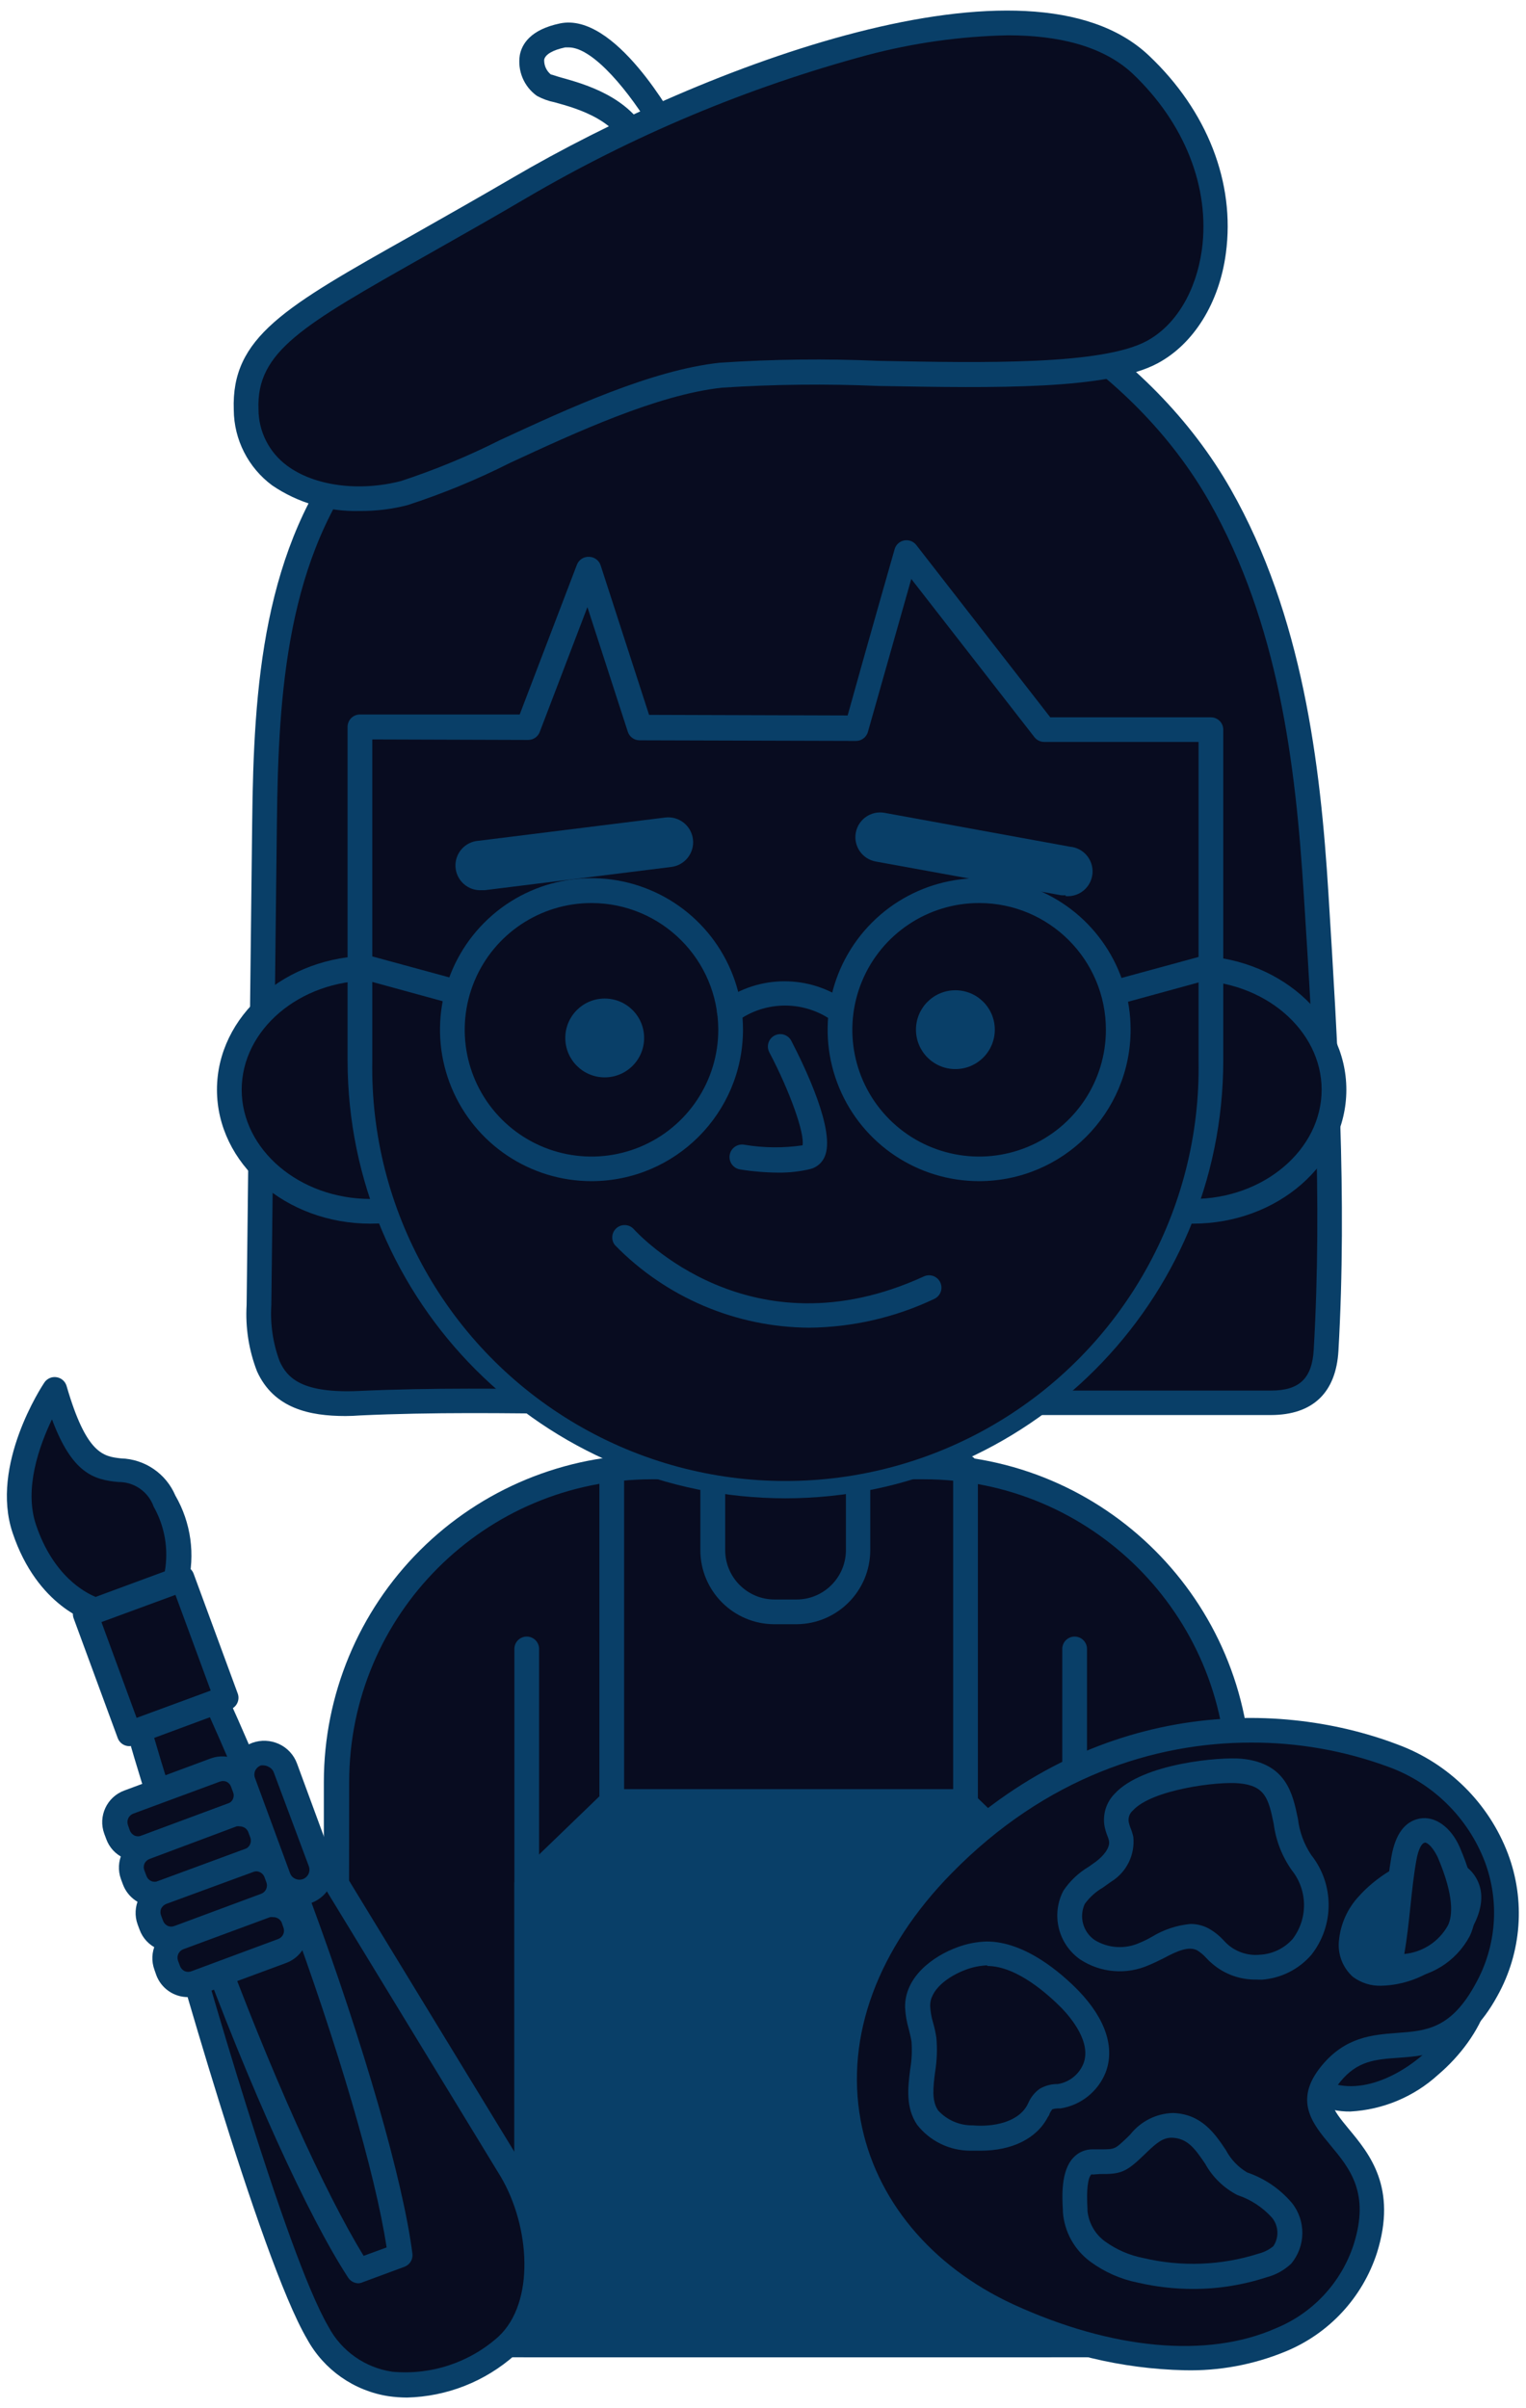 <svg width="135" height="213" viewBox="0 0 135 213" fill="none" xmlns="http://www.w3.org/2000/svg">
<g id="designer_(5) 2 copy">
<g id="designer_(5)">
<path id="Path" d="M129.809 171.761C134.739 177.924 121.25 190.59 114.888 183.618C107.4 175.422 125.054 165.816 129.809 171.761Z" fill="#080C20"/>
<path id="Shape" fill-rule="evenodd" clip-rule="evenodd" d="M114.068 184.35C115.425 185.902 117.395 186.78 119.457 186.754C122.346 186.598 125.092 185.448 127.229 183.497C131.175 180.132 133.624 174.788 130.662 171.083C129.142 169.182 126.551 168.439 123.272 169.007C119.074 169.728 113.816 172.832 112.341 177.137C111.461 179.673 112.135 182.488 114.068 184.35ZM123.633 171.127C124.181 171.031 124.737 170.979 125.294 170.974C126.665 170.874 128.008 171.4 128.945 172.406C131.011 175.007 128.902 179.159 125.797 181.804C122.693 184.448 118.375 185.792 115.686 182.842C114.316 181.558 113.82 179.594 114.418 177.815C115.456 174.777 119.501 171.848 123.633 171.127Z" fill="#093F68"/>
<path id="Shape_2" fill-rule="evenodd" clip-rule="evenodd" d="M56.536 14.936C56.652 14.951 56.77 14.951 56.886 14.936C57.138 14.942 57.386 14.861 57.585 14.706L59.87 12.75C60.268 12.418 60.377 11.852 60.132 11.395C59.553 10.335 54.393 1.046 49.529 2.074C46.938 2.62 46.173 3.888 45.987 4.871C45.766 6.262 46.35 7.658 47.495 8.477C47.984 8.745 48.512 8.937 49.059 9.046C51.125 9.614 54.973 10.674 55.814 14.16C55.905 14.525 56.178 14.819 56.536 14.936ZM49.999 4.194H50.316C52.513 4.194 55.782 8.259 57.782 11.657L57.388 11.985C55.672 8.543 51.733 7.442 49.688 6.871C49.675 6.867 49.662 6.864 49.649 6.86C49.474 6.814 49.279 6.75 49.113 6.696C48.927 6.636 48.777 6.587 48.731 6.587C48.342 6.269 48.123 5.788 48.141 5.286C48.228 4.816 48.906 4.423 49.999 4.194Z" fill="#093F68"/>
<path id="Path_2" d="M57.607 129.744H81.711C89.101 129.744 96.188 132.678 101.414 137.902C106.639 143.126 109.575 150.211 109.575 157.599V207.397H29.743V157.588C29.749 142.208 42.222 129.744 57.607 129.744V129.744Z" fill="#080C20"/>
<path id="Shape_3" fill-rule="evenodd" clip-rule="evenodd" d="M29.743 208.489H109.619C110.205 208.466 110.669 207.984 110.668 207.397V157.588C110.65 141.609 97.694 128.663 81.711 128.651H57.662C49.976 128.642 42.602 131.686 37.161 137.113C31.72 142.539 28.659 149.904 28.65 157.588V207.397C28.65 208 29.139 208.489 29.743 208.489ZM108.526 206.304H30.836L30.891 157.588C30.909 142.817 42.886 130.848 57.662 130.836H81.711C96.504 130.824 108.507 142.799 108.526 157.588V206.304Z" fill="#093F68"/>
<path id="Path_3" d="M95.069 185.825C94.465 185.825 93.976 185.336 93.976 184.732V145.84C93.976 145.237 94.465 144.747 95.069 144.747C95.673 144.747 96.162 145.237 96.162 145.84V184.7C96.171 184.995 96.06 185.282 95.854 185.494C95.648 185.706 95.365 185.825 95.069 185.825Z" fill="#093F68"/>
<path id="Path_4" d="M46.599 208.489C45.995 208.489 45.506 208 45.506 207.397V145.84C45.506 145.237 45.995 144.747 46.599 144.747C47.203 144.747 47.692 145.237 47.692 145.84V207.364C47.701 207.659 47.59 207.946 47.384 208.158C47.178 208.37 46.895 208.49 46.599 208.489Z" fill="#093F68"/>
<path id="Path_5" d="M85.242 159.303H54.12L46.599 166.57V207.397H92.762V166.57L85.242 159.303Z" fill="#093F68"/>
<path id="Shape_4" fill-rule="evenodd" clip-rule="evenodd" d="M46.599 208.489H92.763C93.354 208.49 93.838 208.02 93.856 207.429V166.603C93.857 166.307 93.739 166.023 93.528 165.816L85.996 158.549C85.793 158.354 85.523 158.244 85.242 158.243H54.12C53.839 158.244 53.568 158.354 53.366 158.549L45.834 165.816C45.623 166.023 45.504 166.307 45.506 166.603V207.397C45.506 208 45.996 208.489 46.599 208.489ZM91.669 206.304H47.692V167.04L54.568 160.396H84.793L91.669 167.04V206.304Z" fill="#093F68"/>
<path id="Path_6" d="M54.12 162.319C53.516 162.319 53.027 161.83 53.027 161.227V129.744C53.027 129.14 53.516 128.651 54.12 128.651C54.724 128.651 55.213 129.14 55.213 129.744V161.227C55.213 161.83 54.724 162.319 54.12 162.319Z" fill="#093F68"/>
<path id="Path_7" d="M85.417 162.319C84.813 162.319 84.323 161.83 84.323 161.227V129.744C84.323 129.14 84.813 128.651 85.417 128.651C86.02 128.651 86.51 129.14 86.51 129.744V161.227C86.51 161.83 86.02 162.319 85.417 162.319Z" fill="#093F68"/>
<path id="Path_8" d="M23.774 120.837C24.955 123.449 27.48 124.312 31.875 124.116C41.319 123.679 50.873 124.116 60.296 124.116H112.45C115.554 124.116 117.15 122.597 117.325 119.46C118.101 105.943 117.325 92.622 116.44 79.148C115.696 67.018 114.046 54.582 107.935 43.84C96.14 23.077 64.549 13.613 50.873 31.371C50.873 31.371 41.112 28.093 31.853 39.523C24.266 48.867 23.545 61.281 23.414 72.766L22.922 115.461C22.83 117.293 23.12 119.124 23.774 120.837Z" fill="#080C20"/>
<path id="Shape_5" fill-rule="evenodd" clip-rule="evenodd" d="M22.736 121.285C24.223 124.575 27.393 125.241 30.563 125.241C31.011 125.241 31.426 125.219 31.875 125.187C38.237 124.892 44.752 124.979 51.059 125.066C54.142 125.154 57.213 125.154 60.285 125.154H60.285H112.439C116.134 125.143 118.189 123.187 118.407 119.471C119.184 105.91 118.342 92.261 117.522 79.038C116.822 67.619 115.237 54.44 108.875 43.261C101.846 30.912 87.668 21.973 73.589 20.99C63.98 20.334 55.792 23.536 50.447 30.093C47.867 29.579 39.221 28.683 30.989 38.835C23.228 48.364 22.441 60.8 22.31 72.711L21.818 115.417C21.7 117.416 22.013 119.418 22.736 121.285ZM32.684 40.179C38.324 33.229 44.041 31.983 47.441 31.983C48.482 31.963 49.521 32.096 50.524 32.377C50.966 32.524 51.453 32.375 51.737 32.005C56.601 25.689 64.308 22.563 73.436 23.186C86.816 24.115 100.294 32.617 106.973 44.353C113.095 55.161 114.614 67.455 115.347 79.202C116.221 92.95 116.997 105.921 116.221 119.362C116.079 121.897 114.975 122.99 112.439 122.99H60.285C58.756 122.99 57.227 122.968 55.697 122.946C54.164 122.925 52.629 122.903 51.092 122.903C44.752 122.815 38.204 122.728 31.776 123.023C26.737 123.252 25.414 121.897 24.736 120.389C24.148 118.809 23.898 117.122 24.004 115.439L24.496 72.744C24.627 61.215 25.36 49.194 32.684 40.179Z" fill="#093F68"/>
<path id="Path_9" d="M63.062 129.743H75.906V137.098C75.906 140.116 73.459 142.562 70.441 142.562H68.506C65.487 142.562 63.04 140.116 63.04 137.098V129.711L63.062 129.743Z" fill="#080C20"/>
<path id="Shape_6" fill-rule="evenodd" clip-rule="evenodd" d="M68.517 143.655H70.451C74.065 143.643 76.988 140.711 76.988 137.098V129.711C76.988 129.107 76.499 128.618 75.895 128.618H63.051C62.447 128.618 61.958 129.107 61.958 129.711V137.098C61.958 140.719 64.894 143.655 68.517 143.655ZM64.155 137.098V130.814L74.835 130.803V137.098C74.835 139.512 72.877 141.469 70.462 141.469H68.528C66.113 141.469 64.155 139.512 64.155 137.098Z" fill="#093F68"/>
<ellipse id="Oval" cx="32.771" cy="96.381" rx="12.484" ry="10.753" fill="#080C20"/>
<path id="Shape_7" fill-rule="evenodd" clip-rule="evenodd" d="M19.194 96.381C19.194 102.916 25.283 108.227 32.771 108.227C40.248 108.227 46.348 102.916 46.348 96.381C46.348 89.846 40.259 84.535 32.771 84.535C25.283 84.535 19.194 89.846 19.194 96.381ZM21.381 96.381C21.381 91.092 26.485 86.721 32.771 86.721C39.078 86.721 44.161 91.092 44.161 96.381C44.161 101.67 39.056 106.041 32.771 106.041C26.485 106.041 21.381 101.67 21.381 96.381Z" fill="#093F68"/>
<ellipse id="Oval_2" cx="105.53" cy="96.381" rx="12.484" ry="10.753" fill="#080C20"/>
<path id="Shape_8" fill-rule="evenodd" clip-rule="evenodd" d="M91.964 96.381C91.964 102.916 98.053 108.227 105.53 108.227C113.018 108.227 119.107 102.916 119.107 96.381C119.107 89.846 112.953 84.535 105.53 84.535C98.108 84.535 91.964 89.846 91.964 96.381ZM94.151 96.381C94.151 91.092 99.256 86.721 105.53 86.721C111.816 86.721 116.921 91.092 116.921 96.381C116.921 101.67 111.805 106.041 105.53 106.041C99.256 106.041 94.151 101.67 94.151 96.381Z" fill="#093F68"/>
<path id="Path_10" d="M92.38 64.483L80.202 48.834C80.202 48.834 77.459 58.472 75.775 64.439L56.569 64.384L52.043 50.407L46.73 64.351H31.842V93.856C31.839 103.837 35.803 113.41 42.861 120.468C49.92 127.526 59.495 131.492 69.478 131.492C90.271 131.492 107.126 114.642 107.126 93.856V64.526L92.38 64.483Z" fill="#080C20"/>
<path id="Shape_9" fill-rule="evenodd" clip-rule="evenodd" d="M30.749 93.791C30.767 115.168 48.094 132.495 69.478 132.519C90.86 132.495 108.189 115.177 108.219 93.802V64.537C108.219 63.934 107.73 63.444 107.126 63.444H92.915L81.066 48.211C80.814 47.88 80.397 47.721 79.989 47.8C79.58 47.878 79.252 48.182 79.142 48.583C79.142 48.583 76.639 57.325 74.988 63.28L57.421 63.226L53.136 50.003C52.993 49.565 52.591 49.263 52.13 49.249C51.652 49.217 51.209 49.501 51.037 49.948L45.976 63.193H31.842C31.238 63.193 30.749 63.682 30.749 64.286V93.791ZM32.935 93.813V65.4L46.73 65.444C47.181 65.443 47.585 65.165 47.747 64.745L51.967 53.697L55.541 64.723C55.686 65.168 56.1 65.472 56.569 65.477L75.688 65.531C76.193 65.55 76.645 65.22 76.781 64.734C77.423 62.462 78.219 59.659 78.958 57.058C79.601 54.792 80.2 52.68 80.618 51.205L91.516 65.204C91.722 65.465 92.036 65.617 92.369 65.619H106.033V93.813C106.262 107.017 99.346 119.317 87.944 125.986C76.541 132.655 62.427 132.655 51.025 125.986C39.622 119.317 32.706 107.017 32.935 93.813Z" fill="#093F68"/>
<path id="Shape_10" fill-rule="evenodd" clip-rule="evenodd" d="M39.949 96.204C42.026 101.21 46.917 104.472 52.338 104.467C59.733 104.455 65.723 98.462 65.729 91.07C65.729 85.65 62.463 80.764 57.453 78.691C52.444 76.618 46.679 77.766 42.847 81.6C39.015 85.434 37.871 91.198 39.949 96.204ZM41.968 86.785C43.706 82.594 47.8 79.865 52.338 79.869C58.521 79.881 63.531 84.889 63.543 91.07C63.547 95.607 60.816 99.699 56.624 101.437C52.432 103.175 47.606 102.217 44.397 99.009C41.188 95.801 40.229 90.976 41.968 86.785Z" fill="#093F68"/>
<path id="Shape_11" fill-rule="evenodd" clip-rule="evenodd" d="M74.24 96.204C76.318 101.21 81.208 104.472 86.63 104.467C94.025 104.455 100.015 98.462 100.021 91.07C100.021 85.65 96.754 80.764 91.745 78.691C86.736 76.618 80.971 77.766 77.139 81.6C73.307 85.434 72.163 91.198 74.24 96.204ZM76.259 86.785C77.998 82.594 82.092 79.865 86.63 79.869C92.816 79.875 97.829 84.886 97.835 91.07C97.839 95.607 95.108 99.699 90.916 101.437C86.724 103.175 81.897 102.217 78.688 99.009C75.479 95.801 74.52 90.976 76.259 86.785Z" fill="#093F68"/>
<ellipse id="Oval_3" cx="53.497" cy="91.802" rx="3.487" ry="3.486" fill="#093F68"/>
<ellipse id="Oval_4" cx="84.52" cy="91.07" rx="3.487" ry="3.486" fill="#093F68"/>
<path id="Path_11" d="M68.856 103.713C67.717 103.705 66.58 103.61 65.456 103.429C65.065 103.361 64.741 103.09 64.605 102.717C64.469 102.345 64.542 101.928 64.796 101.624C65.05 101.321 65.448 101.175 65.838 101.244C67.545 101.534 69.286 101.552 70.998 101.298C71.206 100.293 69.905 96.567 68.058 93.07C67.777 92.532 67.985 91.87 68.522 91.589C69.059 91.308 69.722 91.516 70.003 92.053C71.217 94.392 73.95 100.074 72.955 102.304C72.727 102.846 72.257 103.251 71.687 103.396C70.759 103.617 69.809 103.723 68.856 103.713Z" fill="#093F68"/>
<path id="Path_12" d="M42.62 78.732C41.413 78.808 40.373 77.89 40.297 76.683C40.222 75.476 41.139 74.437 42.347 74.361L58.842 72.307C60.05 72.156 61.151 73.012 61.302 74.219C61.453 75.426 60.596 76.527 59.389 76.678L42.894 78.732H42.62Z" fill="#093F68"/>
<path id="Path_13" d="M94.26 79.18C94.129 79.191 93.997 79.191 93.866 79.18L77.469 76.197C76.28 75.98 75.492 74.84 75.709 73.651C75.927 72.462 77.067 71.674 78.256 71.892L94.653 74.886C95.861 74.991 96.754 76.055 96.648 77.263C96.543 78.47 95.478 79.362 94.271 79.257L94.26 79.18Z" fill="#093F68"/>
<path id="Path_14" d="M71.566 117.428C65.1 117.384 58.92 114.756 54.404 110.128C54.04 109.675 54.095 109.016 54.529 108.629C54.963 108.242 55.623 108.262 56.033 108.675C56.448 109.134 66.374 119.941 81.733 112.893C82.088 112.729 82.504 112.767 82.824 112.993C83.143 113.218 83.318 113.597 83.283 113.987C83.247 114.377 83.006 114.718 82.651 114.882C79.185 116.526 75.403 117.395 71.566 117.428Z" fill="#093F68"/>
<path id="Path_15" d="M74.321 90.523C74.098 90.523 73.881 90.454 73.698 90.327C71.17 88.474 67.732 88.474 65.204 90.327C64.975 90.507 64.682 90.587 64.393 90.55C64.103 90.513 63.841 90.362 63.663 90.13C63.294 89.656 63.377 88.972 63.849 88.6C67.158 86.187 71.647 86.187 74.955 88.6C75.45 88.945 75.572 89.624 75.229 90.119C75.008 90.391 74.671 90.542 74.321 90.523Z" fill="#093F68"/>
<path id="Path_16" d="M39.953 88.688C39.855 88.698 39.756 88.698 39.658 88.688L32.476 86.721C32.068 86.647 31.737 86.349 31.621 85.952C31.505 85.555 31.623 85.126 31.927 84.844C32.231 84.562 32.668 84.477 33.055 84.623L40.237 86.579C40.841 86.657 41.267 87.21 41.188 87.813C41.11 88.417 40.557 88.843 39.953 88.764V88.688Z" fill="#093F68"/>
<path id="Path_17" d="M99.474 88.688C98.871 88.766 98.317 88.34 98.239 87.737C98.161 87.133 98.586 86.581 99.19 86.502L106.372 84.546C106.762 84.395 107.203 84.48 107.509 84.764C107.816 85.048 107.933 85.482 107.812 85.882C107.691 86.282 107.353 86.577 106.94 86.644L99.758 88.611C99.667 88.648 99.572 88.674 99.474 88.688Z" fill="#093F68"/>
<path id="Path_18" d="M35.799 43.599C41.647 42.069 54.382 34.191 63.783 33.163C73.184 32.136 95.331 34.693 101.945 31.131C108.558 27.568 110.591 14.859 100.928 5.702C91.265 -3.456 63.761 6.215 45.976 16.63C28.191 27.044 21.555 29.087 21.807 36.212C22.058 43.337 29.918 45.118 35.799 43.599Z" fill="#080C20"/>
<path id="Shape_12" fill-rule="evenodd" clip-rule="evenodd" d="M24.081 42.933C26.356 44.478 29.059 45.27 31.809 45.195C33.235 45.207 34.657 45.034 36.039 44.681C39.155 43.669 42.188 42.42 45.112 40.944C50.917 38.256 58.143 34.912 63.871 34.289C68.467 33.989 73.076 33.938 77.677 34.136L78.117 34.144C87.948 34.317 98.031 34.494 102.426 32.125C105.618 30.41 107.87 26.77 108.449 22.399C109.291 16.16 106.798 9.789 101.639 4.915C91.035 -5.139 62.187 5.866 45.386 15.701C42.351 17.47 39.656 18.997 37.243 20.364C36.988 20.509 36.736 20.652 36.488 20.793C25.141 27.175 20.451 29.819 20.681 36.256C20.702 38.892 21.961 41.364 24.081 42.933ZM76.737 4.871C80.796 3.796 84.968 3.209 89.166 3.123C93.495 3.123 97.507 4.008 100.185 6.499C104.82 10.892 107.061 16.619 106.328 22.082C105.804 25.798 104.011 28.781 101.431 30.169C97.459 32.29 87.095 32.094 77.889 31.92L77.764 31.918C73.068 31.712 68.364 31.767 63.674 32.081C57.626 32.734 50.267 36.135 44.325 38.882L44.238 38.922C41.417 40.343 38.494 41.553 35.493 42.539C31.765 43.512 27.797 42.977 25.392 41.184C23.803 40.011 22.866 38.154 22.867 36.179C22.681 31.098 26.737 28.792 37.559 22.673C38.008 22.418 38.467 22.158 38.937 21.892C41.194 20.615 43.703 19.195 46.49 17.558C55.958 11.994 66.132 7.727 76.737 4.871Z" fill="#093F68"/>
<path id="Path_19" d="M44.806 207.473C40.959 210.992 32.389 213.571 28.125 206.38C23.862 199.19 15.346 168.33 15.346 168.33L25.327 159.347L45.244 192.032C47.987 196.666 48.654 203.965 44.806 207.473Z" fill="#080C20"/>
<path id="Shape_13" fill-rule="evenodd" clip-rule="evenodd" d="M34.367 211.932C34.91 212.01 35.458 212.05 36.007 212.052C39.532 211.967 42.913 210.635 45.55 208.293C49.78 204.424 49.179 196.545 46.184 191.431L26.256 158.746C26.086 158.47 25.802 158.283 25.481 158.237C25.16 158.191 24.835 158.289 24.594 158.506L14.614 167.488C14.312 167.764 14.19 168.186 14.297 168.581C14.302 168.6 14.309 168.625 14.318 168.656C14.892 170.721 22.953 199.725 27.174 206.894C28.66 209.598 31.317 211.459 34.367 211.932ZM29.065 205.801C25.261 199.321 17.839 173.127 16.582 168.647L25.086 160.997L44.315 192.546C46.883 196.917 47.364 203.637 44.085 206.675C41.525 208.965 38.126 210.086 34.706 209.768C32.302 209.416 30.209 207.944 29.065 205.801Z" fill="#093F68"/>
<path id="Rectangle" d="M7.531 142.763L16.096 139.609L19.999 150.202L11.434 153.355L7.531 142.763Z" fill="#080C20"/>
<path id="Shape_14" fill-rule="evenodd" clip-rule="evenodd" d="M10.416 153.73C10.576 154.158 10.986 154.442 11.444 154.44C11.576 154.431 11.706 154.398 11.826 154.342L20.386 151.184C20.949 150.974 21.237 150.349 21.031 149.785L17.128 139.185C17.027 138.914 16.823 138.694 16.56 138.573C16.294 138.464 15.995 138.464 15.729 138.573L7.17 141.731C6.602 141.937 6.309 142.563 6.514 143.13L10.416 153.73ZM12.089 151.949L8.952 143.403L15.499 140.999L18.648 149.545L12.089 151.949Z" fill="#093F68"/>
<path id="Path_20" d="M15.543 139.808C16.148 137.416 15.803 134.882 14.581 132.738C11.302 126.913 8.186 134.366 4.863 122.903C4.863 122.903 0.316 129.689 2.185 135.229C4.218 141.316 8.503 142.442 8.503 142.442L15.543 139.808Z" fill="#080C20"/>
<path id="Shape_15" fill-rule="evenodd" clip-rule="evenodd" d="M8.197 143.491C8.288 143.502 8.38 143.502 8.47 143.491C8.615 143.518 8.763 143.518 8.908 143.491L15.948 140.901C16.262 140.781 16.504 140.523 16.603 140.201C17.293 137.516 16.901 134.667 15.51 132.268C14.688 130.332 12.814 129.052 10.711 128.989L10.705 128.989C9.166 128.814 7.648 128.642 5.891 122.586C5.774 122.18 5.433 121.878 5.016 121.81C4.591 121.737 4.163 121.921 3.923 122.28C3.726 122.575 -0.898 129.58 1.114 135.568C3.311 142.136 7.99 143.491 8.197 143.491ZM3.18 134.847C2.108 131.645 3.486 127.875 4.579 125.569H4.612C6.372 130.268 8.263 130.88 10.46 131.077C11.866 131.057 13.129 131.937 13.597 133.262C14.576 134.996 14.924 137.016 14.581 138.978L8.46 141.24C7.552 140.868 4.71 139.404 3.18 134.847Z" fill="#093F68"/>
<path id="Path_21" d="M12.307 153.031C13.849 158.418 15.904 164.691 18.352 171.324C23.217 184.547 28.333 195.671 31.722 200.829L35.406 199.474C34.618 193.333 31.295 181.552 26.42 168.33C23.971 161.697 21.468 155.588 19.151 150.485L12.307 153.031Z" fill="#080C20"/>
<path id="Shape_16" fill-rule="evenodd" clip-rule="evenodd" d="M30.803 201.452C31.007 201.761 31.352 201.946 31.722 201.944C31.854 201.934 31.984 201.901 32.104 201.845L35.799 200.479C36.255 200.301 36.536 199.841 36.488 199.354C35.668 192.895 32.203 180.875 27.447 167.98C25.086 161.554 22.561 155.358 20.145 150.058C19.91 149.533 19.308 149.279 18.768 149.479L11.925 152.004C11.387 152.204 11.096 152.786 11.258 153.337C12.854 158.921 14.953 165.281 17.325 171.706C22.058 184.601 27.24 195.988 30.803 201.452ZM19.38 170.952C17.161 164.942 15.182 159.008 13.641 153.708L18.571 151.883C20.834 156.932 23.206 162.724 25.392 168.734C29.896 180.929 33.219 192.284 34.203 198.775L32.17 199.518C28.715 193.901 23.873 183.148 19.38 170.952Z" fill="#093F68"/>
<path id="Rectangle_2" d="M10.183 161.676C9.853 160.78 10.312 159.785 11.209 159.455L19.214 156.507C20.111 156.177 21.105 156.636 21.436 157.532L21.717 158.295C22.047 159.192 21.588 160.187 20.691 160.517L12.685 163.465C11.789 163.795 10.794 163.336 10.464 162.439L10.183 161.676Z" fill="#080C20"/>
<path id="Shape_17" fill-rule="evenodd" clip-rule="evenodd" d="M10.941 164.33C11.335 164.511 11.764 164.604 12.198 164.603C12.549 164.606 12.898 164.543 13.226 164.418L20.889 161.587C21.63 161.312 22.231 160.754 22.561 160.035C22.901 159.318 22.933 158.493 22.649 157.752L22.485 157.293C21.906 155.752 20.196 154.963 18.648 155.522L10.996 158.364C9.451 158.932 8.659 160.643 9.225 162.188L9.4 162.658C9.668 163.4 10.224 164.002 10.941 164.33ZM19.446 157.577C19.537 157.543 19.633 157.524 19.73 157.522C19.831 157.524 19.93 157.542 20.025 157.577C20.218 157.665 20.367 157.826 20.44 158.025L20.615 158.495C20.697 158.687 20.697 158.904 20.615 159.096C20.534 159.293 20.37 159.444 20.167 159.511L12.515 162.352C12.319 162.434 12.099 162.434 11.903 162.352C11.715 162.258 11.568 162.099 11.488 161.904L11.324 161.434C11.249 161.236 11.257 161.016 11.345 160.823C11.434 160.63 11.595 160.481 11.794 160.407L19.446 157.577Z" fill="#093F68"/>
<path id="Rectangle_3" d="M22.85 155.103C23.791 154.756 24.834 155.238 25.18 156.178L28.384 164.872C28.73 165.813 28.248 166.857 27.308 167.203L26.991 167.32C26.05 167.666 25.007 167.185 24.66 166.244L21.457 157.55C21.11 156.609 21.592 155.566 22.533 155.219L22.85 155.103Z" fill="#080C20"/>
<path id="Shape_18" fill-rule="evenodd" clip-rule="evenodd" d="M23.578 166.483C24.03 167.686 25.178 168.485 26.463 168.494C26.828 168.492 27.191 168.429 27.535 168.308C29.131 167.719 29.948 165.948 29.36 164.352L26.278 155.981C25.997 155.21 25.418 154.584 24.671 154.244C23.93 153.906 23.087 153.871 22.32 154.145C21.552 154.426 20.927 155.001 20.584 155.744C20.242 156.486 20.21 157.335 20.495 158.101L23.578 166.483ZM23.075 156.145C23.176 156.13 23.279 156.13 23.381 156.145C23.512 156.156 23.64 156.197 23.753 156.265C23.971 156.363 24.14 156.544 24.223 156.768L27.327 165.073C27.445 165.41 27.349 165.784 27.084 166.023C26.819 166.262 26.436 166.318 26.114 166.166C25.898 166.068 25.732 165.887 25.655 165.663L22.572 157.293C22.48 157.076 22.48 156.831 22.572 156.615C22.672 156.399 22.853 156.231 23.075 156.145Z" fill="#093F68"/>
<path id="Rectangle_4" d="M11.665 165.695C11.334 164.798 11.793 163.803 12.69 163.473L20.696 160.525C21.592 160.195 22.587 160.654 22.917 161.551L23.198 162.314C23.528 163.21 23.069 164.205 22.172 164.535L14.167 167.483C13.27 167.813 12.276 167.354 11.946 166.458L11.665 165.695Z" fill="#080C20"/>
<path id="Shape_19" fill-rule="evenodd" clip-rule="evenodd" d="M10.875 166.669C11.31 167.838 12.426 168.614 13.674 168.614C14.01 168.612 14.344 168.55 14.658 168.428L22.364 165.598C23.91 165.024 24.701 163.31 24.135 161.762L23.96 161.303C23.382 159.762 21.672 158.973 20.123 159.533L12.471 162.374C10.931 162.947 10.141 164.654 10.7 166.199L10.875 166.669ZM20.932 161.533C21.023 161.516 21.115 161.516 21.206 161.533C21.326 161.533 21.445 161.559 21.555 161.609C21.75 161.694 21.901 161.857 21.971 162.057L22.146 162.527C22.293 162.937 22.084 163.39 21.676 163.543L13.969 166.385C13.771 166.461 13.55 166.453 13.357 166.362C13.165 166.271 13.019 166.105 12.952 165.904L12.777 165.445C12.696 165.249 12.696 165.029 12.777 164.833C12.869 164.642 13.029 164.494 13.226 164.418L20.932 161.533Z" fill="#093F68"/>
<path id="Rectangle_5" d="M13.135 169.702C12.805 168.806 13.264 167.811 14.161 167.481L22.166 164.533C23.063 164.203 24.057 164.662 24.387 165.558L24.669 166.321C24.999 167.218 24.54 168.212 23.643 168.543L15.637 171.49C14.741 171.82 13.746 171.361 13.416 170.465L13.135 169.702Z" fill="#080C20"/>
<path id="Shape_20" fill-rule="evenodd" clip-rule="evenodd" d="M13.903 172.351C14.293 172.533 14.719 172.627 15.15 172.624C15.519 172.633 15.886 172.57 16.232 172.439L23.884 169.608C25.424 169.035 26.214 167.328 25.655 165.784L25.48 165.314C24.906 163.774 23.199 162.984 21.654 163.543L13.947 166.385C12.407 166.958 11.617 168.665 12.176 170.209L12.351 170.679C12.623 171.422 13.183 172.024 13.903 172.351ZM22.408 165.565C22.495 165.531 22.588 165.513 22.681 165.51C22.998 165.52 23.278 165.718 23.392 166.013L23.567 166.483C23.641 166.68 23.632 166.898 23.544 167.089C23.456 167.28 23.295 167.428 23.097 167.499L15.445 170.34C15.253 170.422 15.036 170.422 14.844 170.34C14.653 170.249 14.505 170.089 14.428 169.892L14.253 169.422C14.172 169.227 14.172 169.006 14.253 168.811C14.348 168.623 14.507 168.475 14.701 168.395L22.408 165.565Z" fill="#093F68"/>
<path id="Rectangle_6" d="M14.627 173.706C14.296 172.809 14.756 171.815 15.652 171.484L23.658 168.537C24.555 168.207 25.549 168.666 25.879 169.562L26.16 170.325C26.491 171.221 26.032 172.216 25.135 172.546L17.129 175.494C16.233 175.824 15.238 175.365 14.908 174.469L14.627 173.706Z" fill="#080C20"/>
<path id="Shape_21" fill-rule="evenodd" clip-rule="evenodd" d="M13.827 174.69C14.261 175.859 15.377 176.635 16.625 176.635C16.976 176.637 17.325 176.574 17.653 176.449L25.305 173.619C26.048 173.348 26.653 172.792 26.986 172.074C27.318 171.357 27.35 170.536 27.076 169.794L26.901 169.324C26.332 167.78 24.62 166.988 23.075 167.554L15.423 170.395C13.883 170.968 13.096 172.678 13.663 174.22L13.827 174.69ZM23.884 169.565C23.974 169.549 24.067 169.549 24.157 169.565C24.475 169.553 24.77 169.728 24.911 170.013L25.075 170.482C25.149 170.679 25.141 170.898 25.053 171.089C24.964 171.28 24.803 171.427 24.605 171.499L16.953 174.34C16.758 174.423 16.537 174.423 16.341 174.34C16.151 174.249 16.002 174.089 15.926 173.892L15.751 173.422C15.677 173.222 15.687 173.001 15.777 172.808C15.867 172.615 16.031 172.466 16.232 172.395L23.884 169.565Z" fill="#093F68"/>
<path id="Path_22" d="M123.25 155.282C114.877 152.124 97.977 150.058 83.405 164.898C68.834 179.738 73.786 197.682 89.177 204.763C104.568 211.844 117.73 208.435 120.78 198.818C123.829 189.202 113.62 188.459 117.784 183.388C121.949 178.318 127.153 184.011 131.558 175.968C135.963 167.925 131.645 158.44 123.25 155.282Z" fill="#080C20"/>
<path id="Shape_22" fill-rule="evenodd" clip-rule="evenodd" d="M88.729 205.758C93.738 208.186 99.21 209.509 104.776 209.637C107.835 209.713 110.877 209.151 113.707 207.987C117.568 206.41 120.536 203.211 121.818 199.245C123.622 193.486 121.151 190.502 119.337 188.317C117.73 186.382 117.282 185.705 118.571 184.12C120.08 182.263 121.687 182.142 123.72 182L123.723 182C126.412 181.804 129.722 181.561 132.465 176.536C134.615 172.686 134.959 168.085 133.405 163.959C131.706 159.48 128.15 155.957 123.654 154.298C112.603 150.091 96.02 150.495 82.64 164.133C75.578 171.324 72.496 179.76 73.982 187.88C75.392 195.562 80.771 202.086 88.729 205.758ZM84.203 165.663C92.511 157.194 102.109 154.123 110.668 154.123C114.835 154.109 118.97 154.842 122.878 156.287C126.784 157.725 129.877 160.781 131.361 164.669C132.682 168.202 132.386 172.137 130.552 175.433C128.381 179.457 126.166 179.618 123.604 179.803L123.589 179.804L123.563 179.806C121.416 179.969 119 180.153 116.899 182.733C114.4 185.776 116.138 187.861 117.667 189.695L117.675 189.705L117.675 189.705C119.413 191.792 121.206 193.945 119.752 198.523C118.656 201.887 116.132 204.598 112.854 205.932C106.809 208.599 98.392 207.823 89.647 203.812C82.345 200.436 77.415 194.502 76.136 187.519C74.78 180.088 77.644 172.34 84.203 165.663Z" fill="#093F68"/>
<path id="Path_23" d="M98.796 161.369C98.884 161.795 99.103 162.188 99.19 162.614C99.224 163.792 98.623 164.898 97.616 165.51C96.612 166.096 95.729 166.868 95.014 167.783C94.212 169.41 94.719 171.378 96.206 172.417C97.707 173.38 99.593 173.524 101.223 172.799C102.929 172.1 104.743 170.69 106.383 171.51C106.959 171.894 107.487 172.345 107.957 172.854C110.158 174.586 113.329 174.298 115.183 172.198C116.905 170.012 116.905 166.931 115.183 164.745C112.865 161.882 114.811 157.096 109.793 156.637C107.214 156.386 98.108 157.555 98.796 161.369Z" fill="#080C20"/>
<path id="Shape_23" fill-rule="evenodd" clip-rule="evenodd" d="M107.236 173.673C108.315 174.605 109.701 175.107 111.127 175.083L111.63 175.094C113.319 174.971 114.891 174.185 116.002 172.908C118.052 170.318 118.052 166.658 116.002 164.068C115.362 163.109 114.957 162.011 114.822 160.866L114.821 160.861C114.373 158.677 113.813 155.948 109.87 155.555C108.012 155.369 101.092 155.938 98.611 158.648C97.85 159.418 97.519 160.514 97.725 161.576C97.784 161.848 97.864 162.115 97.966 162.374C98.029 162.514 98.077 162.661 98.108 162.811C98.228 163.434 97.594 164.166 96.96 164.647L96.315 165.106C95.419 165.637 94.653 166.361 94.074 167.226C92.97 169.343 93.611 171.95 95.572 173.313C97.379 174.496 99.664 174.681 101.639 173.805C102.065 173.63 102.491 173.422 102.929 173.203C104.251 172.493 105.18 172.133 105.902 172.493C106.203 172.678 106.476 172.906 106.711 173.171C106.875 173.349 107.05 173.517 107.236 173.673ZM106.875 170.537C106.394 170.291 105.862 170.164 105.323 170.166C104.11 170.277 102.939 170.666 101.901 171.302C101.562 171.499 101.19 171.685 100.808 171.838C99.525 172.415 98.039 172.321 96.84 171.586C95.81 170.877 95.441 169.53 95.965 168.395C96.39 167.808 96.934 167.316 97.561 166.953L98.283 166.439C99.654 165.605 100.424 164.058 100.261 162.461C100.199 162.189 100.115 161.922 100.01 161.664C99.953 161.518 99.905 161.368 99.868 161.216C99.771 160.812 99.911 160.389 100.229 160.123C101.912 158.276 107.749 157.533 109.651 157.73C111.903 157.948 112.22 159.052 112.679 161.303C112.87 162.792 113.426 164.211 114.297 165.434C115.697 167.206 115.72 169.701 114.352 171.499C113.613 172.327 112.575 172.827 111.466 172.887C110.46 172.987 109.456 172.68 108.678 172.034C108.532 171.908 108.393 171.773 108.263 171.63C107.864 171.191 107.395 170.822 106.875 170.537Z" fill="#093F68"/>
<path id="Path_24" d="M121.064 168.406C120.206 169.3 119.672 170.453 119.544 171.685C119.45 172.53 119.758 173.371 120.375 173.958C120.912 174.341 121.563 174.534 122.222 174.504C123.925 174.441 125.561 173.832 126.89 172.766C128.639 171.422 131.558 167.619 128.847 165.794C126.376 164.21 122.627 166.658 121.064 168.406Z" fill="#093F68"/>
<path id="Shape_24" fill-rule="evenodd" clip-rule="evenodd" d="M119.686 174.843C120.414 175.385 121.305 175.663 122.212 175.629C124.157 175.574 126.031 174.883 127.546 173.662C128.934 172.602 131.11 170.056 131.044 167.707C131.014 166.569 130.415 165.522 129.448 164.92C126.431 162.899 122.212 165.488 120.255 167.674C119.223 168.759 118.588 170.161 118.451 171.652C118.327 172.852 118.786 174.039 119.686 174.843ZM120.594 171.794C120.69 170.797 121.126 169.863 121.829 169.149L121.873 169.16C123.414 167.466 126.573 165.663 128.235 166.756C128.613 166.961 128.851 167.354 128.858 167.783C128.902 169.138 127.317 171.094 126.223 171.936C125.097 172.875 123.689 173.41 122.223 173.455C121.815 173.478 121.411 173.375 121.064 173.16C120.71 172.798 120.537 172.297 120.594 171.794Z" fill="#093F68"/>
<path id="Path_25" d="M128.158 163.838C127.721 162.822 126.879 161.653 125.797 161.904C124.715 162.155 124.343 163.325 124.168 164.418C123.666 167.259 123.578 170.155 123.075 172.996C122.991 173.254 123.031 173.537 123.185 173.761C123.325 173.879 123.504 173.941 123.687 173.936C125.921 173.994 127.996 172.783 129.044 170.81C130.006 168.789 128.989 165.784 128.158 163.838Z" fill="#080C20"/>
<path id="Shape_25" fill-rule="evenodd" clip-rule="evenodd" d="M123.567 175.007H124.004C126.527 174.915 128.811 173.492 130.006 171.269C130.913 169.444 130.629 166.876 129.164 163.434C128.355 161.543 126.901 160.593 125.589 160.844C124.278 161.095 123.447 162.221 123.097 164.199C122.867 165.511 122.728 166.804 122.589 168.105C122.576 168.223 122.563 168.342 122.55 168.461C122.543 168.53 122.536 168.599 122.528 168.668C122.382 170.024 122.232 171.426 121.982 172.777C121.82 173.388 121.971 174.039 122.386 174.515C122.707 174.817 123.127 174.992 123.567 175.007ZM125.294 164.57C125.48 163.467 125.819 162.986 126.038 162.986V162.964C126.355 162.964 126.836 163.521 127.196 164.275C128.672 167.75 128.497 169.466 128.093 170.297C127.301 171.722 125.857 172.666 124.234 172.821C124.474 171.433 124.627 170.023 124.769 168.668C124.775 168.611 124.781 168.554 124.787 168.497C124.924 167.196 125.064 165.858 125.294 164.57Z" fill="#093F68"/>
<path id="Path_26" d="M85.1 173.214C83.088 173.936 81.109 175.509 81.164 177.52C81.297 178.487 81.483 179.447 81.722 180.394C82.028 182.722 80.738 185.344 82.039 187.289C83.004 188.439 84.43 189.099 85.93 189.093C88.117 189.278 90.696 188.71 91.779 186.776C91.938 186.356 92.196 185.981 92.533 185.683C92.892 185.501 93.289 185.403 93.692 185.399C95.099 185.177 96.288 184.236 96.829 182.918C97.692 180.733 96.173 178.394 94.643 176.853C92.828 174.974 90.008 172.755 87.264 172.777C86.524 172.809 85.794 172.957 85.1 173.214Z" fill="#080C20"/>
<path id="Shape_26" fill-rule="evenodd" clip-rule="evenodd" d="M85.843 190.218H86.761C89.494 190.218 91.691 189.169 92.686 187.268C92.703 187.237 92.724 187.207 92.745 187.177C92.792 187.109 92.839 187.041 92.839 186.973C92.908 186.826 92.993 186.687 93.09 186.557C93.236 186.514 93.387 186.488 93.538 186.481H93.812C95.605 186.203 97.12 185.003 97.802 183.323C98.654 181.126 97.813 178.569 95.43 176.088C93.856 174.471 90.664 171.717 87.297 171.717C86.423 171.74 85.559 171.907 84.739 172.209C82.542 172.996 80.005 174.865 80.071 177.564C80.104 178.212 80.214 178.854 80.399 179.476C80.497 179.869 80.585 180.23 80.639 180.569C80.7 181.394 80.66 182.223 80.519 183.039L80.516 183.061C80.32 184.661 80.109 186.39 81.131 187.923C82.265 189.372 84.003 190.219 85.843 190.218ZM85.504 174.187C86.094 173.972 86.713 173.851 87.34 173.826V173.881C89.997 173.881 92.817 176.493 93.932 177.618C94.752 178.471 96.578 180.645 95.845 182.525C95.454 183.481 94.592 184.165 93.571 184.328H93.364C92.87 184.356 92.39 184.502 91.964 184.754C91.527 185.072 91.183 185.503 90.97 186L90.86 186.219C90.008 187.737 87.811 188.131 86.05 187.978C84.888 187.995 83.774 187.514 82.99 186.656C82.41 185.792 82.552 184.612 82.727 183.246C82.89 182.249 82.927 181.236 82.837 180.23C82.77 179.776 82.672 179.326 82.542 178.886C82.404 178.423 82.32 177.947 82.29 177.465C82.225 176.001 83.875 174.777 85.504 174.187Z" fill="#093F68"/>
<path id="Path_27" d="M95.124 195.649C95.256 197.054 95.984 198.336 97.124 199.168C98.256 199.983 99.549 200.546 100.917 200.818C104.48 201.666 108.208 201.522 111.695 200.403C112.34 200.234 112.935 199.915 113.434 199.474C114.363 198.327 114.363 196.687 113.434 195.54C112.501 194.448 111.288 193.632 109.925 193.18C107.443 192.152 107.159 188.131 103.737 188.022C102.262 188.022 101.431 188.972 100.458 189.912C98.884 191.442 98.818 191.224 96.698 191.234C94.828 191.245 95.058 194.436 95.124 195.649Z" fill="#080C20"/>
<path id="Shape_27" fill-rule="evenodd" clip-rule="evenodd" d="M100.666 201.889C102.272 202.261 103.915 202.448 105.563 202.446C107.761 202.448 109.945 202.102 112.034 201.419C112.853 201.209 113.605 200.796 114.221 200.217C115.512 198.677 115.549 196.444 114.308 194.862C113.255 193.61 111.879 192.669 110.329 192.141C109.531 191.669 108.88 190.984 108.449 190.163C107.487 188.721 106.296 186.962 103.759 186.885C102.288 186.929 100.912 187.621 99.999 188.776L99.693 189.082C98.622 190.098 98.622 190.098 97.376 190.098H96.676C96.026 190.087 95.401 190.353 94.96 190.83C93.841 192.013 93.963 194.263 94.029 195.482L94.031 195.507V195.66C94.166 197.4 95.052 198.996 96.457 200.031C97.707 200.952 99.144 201.586 100.666 201.889ZM96.534 192.327C96.579 192.307 96.631 192.307 96.676 192.327L97.288 192.283C99.092 192.294 99.573 192.174 101.147 190.655L101.475 190.338C102.349 189.508 102.885 189.071 103.661 189.071C105.017 189.114 105.672 189.967 106.613 191.366C107.268 192.553 108.261 193.519 109.466 194.141C110.642 194.53 111.697 195.22 112.526 196.141C113.122 196.863 113.171 197.89 112.647 198.665C112.268 198.979 111.823 199.203 111.346 199.321C108.048 200.374 104.527 200.51 101.158 199.714C99.94 199.479 98.788 198.983 97.78 198.261C96.893 197.623 96.321 196.637 96.206 195.551V195.387C96.108 193.693 96.228 192.666 96.534 192.327Z" fill="#093F68"/>
</g>
</g>
</svg>
